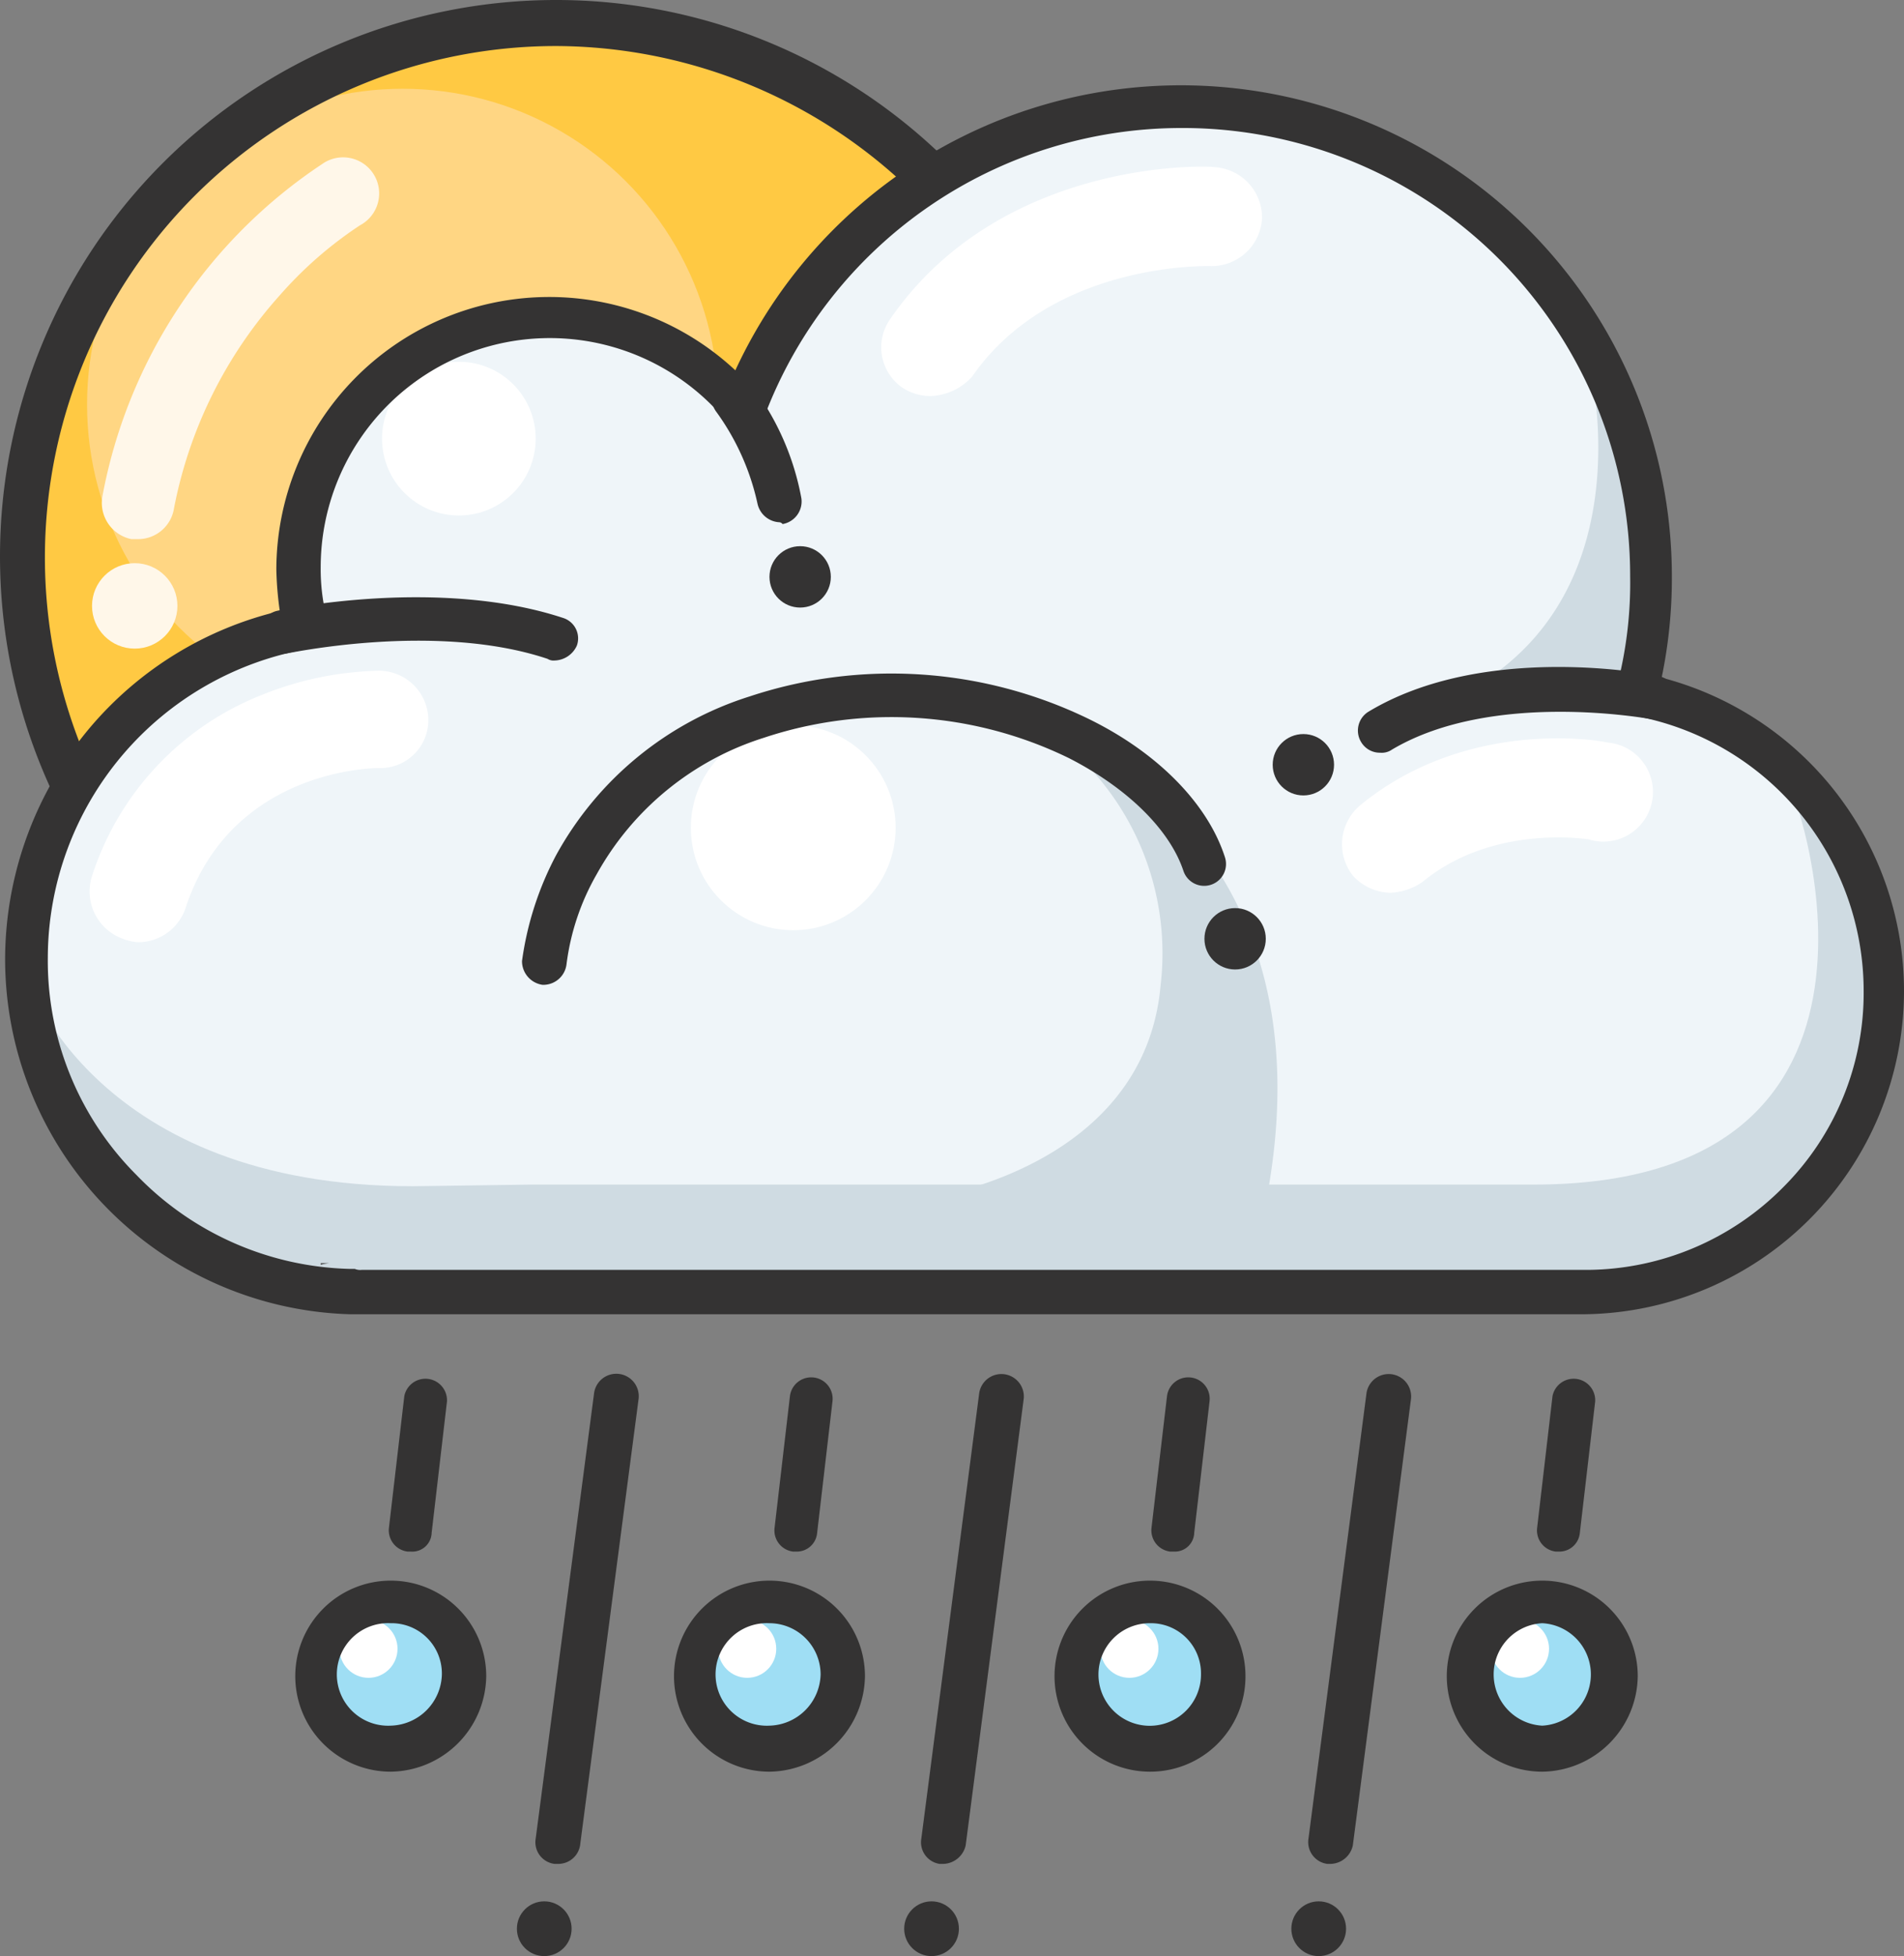 <svg xmlns="http://www.w3.org/2000/svg" viewBox="0 0 137.8 141.5"><rect x="0" y="0" width="137.8" height="141.5" fill="#808080" stroke="none"/><defs><style>.cls-1{fill:#ffc943;}.cls-2{fill:#ffd683;}.cls-3{fill:#f7b521;}.cls-4{fill:#fff7e9;}.cls-5{fill:#343333;}.cls-6{fill:#eff5f9;}.cls-7{fill:#fff;}.cls-8{fill:#cfdbe2;}.cls-9{fill:#4d4d4d;}.cls-10{fill:#9fdef4;}</style></defs><g id="Layer_2" data-name="Layer 2"><g id="Layer_1-2" data-name="Layer 1"><circle class="cls-1" cx="40.25" cy="40.25" r="38.65"/><circle class="cls-2" cx="29.14" cy="29.26" r="22.84"/><path class="cls-3" d="M13,67.66A38.59,38.59,0,0,0,67.54,13.09s15.19,30-4.69,49.88C42.1,83.59,13,67.66,13,67.66Z"/><path class="cls-4" d="M10,39H9.51a2.68,2.68,0,0,1-2.1-3.09A36.94,36.94,0,0,1,23.34,11.85a2.61,2.61,0,1,1,2.71,4.45h0a28.7,28.7,0,0,0-5.8,5.06,32.14,32.14,0,0,0-7.66,15.43A2.63,2.63,0,0,1,10,39Z"/><circle class="cls-4" cx="9.75" cy="43.83" r="3.09"/><path class="cls-5" d="M40.25,80.5A40.25,40.25,0,1,1,80.5,40.25,40.26,40.26,0,0,1,40.25,80.5Zm0-77.17a37,37,0,1,0,37,37.05A37.15,37.15,0,0,0,40.25,3.33Z"/><path class="cls-6" d="M136.31,71.61a21.93,21.93,0,0,1-21.6,21.86H25.44a24.18,24.18,0,0,1-3.21-48,16.18,16.18,0,0,1-.5-4.32A18.17,18.17,0,0,1,54,29.63a34,34,0,0,1,65.69,12.1,32.21,32.21,0,0,1-1.12,8.52A21.86,21.86,0,0,1,136.31,71.61Z"/><circle class="cls-7" cx="33.21" cy="31.73" r="5.56"/><circle class="cls-7" cx="57.41" cy="59.88" r="7.41"/><path class="cls-8" d="M29.88,85.81C6.91,85.81,2,70.87,2,70.87c3.45,23.83,25.43,22.6,25.43,22.6h87.42c9.63,0,19.14-5.93,21.48-18.27S129,55.69,129,55.69c1.48,2.1,10.74,30-18,30H38.52Z"/><path class="cls-8" d="M118.41,50.25A37,37,0,0,0,115,26.18s5.44,21-14.57,26.05C100.26,52.11,111,48.28,118.41,50.25Z"/><path class="cls-8" d="M67.05,86.68S82.85,84.58,84,71.24a19.7,19.7,0,0,0-9.14-19s22.35,7.16,16.67,35.19"/><path class="cls-7" d="M67.29,28.65a3.7,3.7,0,0,1-2-.62,3.55,3.55,0,0,1-.87-4.94c8-11.61,22.85-11.11,23.46-11a3.66,3.66,0,0,1,3.46,3.7,3.66,3.66,0,0,1-3.7,3.46c-.13,0-11.49-.37-17.29,8A4.23,4.23,0,0,1,67.29,28.65Z"/><path class="cls-7" d="M10,68.16a3.71,3.71,0,0,1-1.11-.25,3.64,3.64,0,0,1-2.22-4.57A21,21,0,0,1,19,50.25a23.85,23.85,0,0,1,8.4-1.73A3.58,3.58,0,0,1,31,52.11a3.47,3.47,0,0,1-3.58,3.45h0c-.49,0-10.62.13-13.95,10A3.63,3.63,0,0,1,10,68.16Z"/><path class="cls-7" d="M100.63,64.58a3.76,3.76,0,0,1-2.72-1.24,3.68,3.68,0,0,1,.5-5.06c7.78-6.42,17.53-4.69,17.9-4.57a3.59,3.59,0,1,1-1.36,7c-.12,0-6.91-1.11-12,3.09A4.41,4.41,0,0,1,100.63,64.58Z"/><path class="cls-5" d="M114.71,95.07H25.31A25.72,25.72,0,0,1,.37,69.39,26.08,26.08,0,0,1,6.54,52.6a25.78,25.78,0,0,1,13.71-8.4,24.45,24.45,0,0,1-.25-3A19.75,19.75,0,0,1,53.22,26.79,35.53,35.53,0,0,1,121,41.73a35.22,35.22,0,0,1-.74,7.29A23.43,23.43,0,0,1,137.8,71.74a23.41,23.41,0,0,1-23.09,23.33ZM26.18,91.86H115a20.11,20.11,0,0,0,14.08-6,19.86,19.86,0,0,0,5.8-14.2,20.24,20.24,0,0,0-16.54-19.87,1.8,1.8,0,0,1-1.11-.75,1.51,1.51,0,0,1-.25-1.23,29.52,29.52,0,0,0,1-8.15A32.38,32.38,0,0,0,85.57,9.26,32.27,32.27,0,0,0,55.32,30.13a1.73,1.73,0,0,1-1.24,1,1.43,1.43,0,0,1-1.48-.62A16.58,16.58,0,0,0,23.21,41a14.41,14.41,0,0,0,.5,3.95,1.54,1.54,0,0,1-.25,1.24,1.8,1.8,0,0,1-1.11.74A22.73,22.73,0,0,0,3.46,69.27,21.92,21.92,0,0,0,9.88,85a22.21,22.21,0,0,0,15.43,6.79h.37A1,1,0,0,0,26.18,91.86Z"/><path class="cls-9" d="M23.83,91.37h-.62v.12A5.72,5.72,0,0,1,23.83,91.37Z"/><path class="cls-9" d="M104,91.49Z"/><path class="cls-5" d="M40.13,47.78a.79.79,0,0,1-.5-.12c-8.14-2.72-18.89-.37-19-.37A1.58,1.58,0,0,1,20,44.2c.5-.12,11.73-2.47,20.75.5a1.55,1.55,0,0,1,1,2A1.82,1.82,0,0,1,40.13,47.78Z"/><path class="cls-5" d="M99.89,54.45a1.57,1.57,0,0,1-1.36-.74,1.6,1.6,0,0,1,.5-2.22c8.39-5.06,20.49-2.72,21-2.59A1.57,1.57,0,1,1,119.4,52c-.13,0-11.36-2.1-18.65,2.22A1.3,1.3,0,0,1,99.89,54.45Z"/><circle class="cls-5" cx="94.33" cy="55.32" r="2.22"/><circle class="cls-5" cx="57.91" cy="41.73" r="2.22"/><circle class="cls-5" cx="89.39" cy="67.91" r="2.22"/><path class="cls-5" d="M56.43,37.78a1.71,1.71,0,0,1-1.61-1.36,17.71,17.71,0,0,0-3-6.66,1.59,1.59,0,1,1,2.59-1.86A19.23,19.23,0,0,1,58,36.05a1.66,1.66,0,0,1-1.36,1.86A.36.36,0,0,0,56.43,37.78Z"/><path class="cls-5" d="M39.39,71.24h-.13a1.73,1.73,0,0,1-1.48-1.72,23,23,0,0,1,2.47-7.66,24.29,24.29,0,0,1,14-11.48A32.66,32.66,0,0,1,78.78,52c5.06,2.47,8.64,6.18,9.87,10a1.56,1.56,0,1,1-3,1c-1-3-4.07-6-8.27-8.15a29.27,29.27,0,0,0-22.1-1.48,21.07,21.07,0,0,0-12.1,9.88A17.42,17.42,0,0,0,41,69.76,1.69,1.69,0,0,1,39.39,71.24Z"/><circle class="cls-10" cx="28.28" cy="121.13" r="5.56"/><circle class="cls-7" cx="26.67" cy="119.27" r="2.1"/><path class="cls-5" d="M28.28,128.16a6.91,6.91,0,1,1,6.91-6.91A7,7,0,0,1,28.28,128.16Zm0-10.74a3.71,3.71,0,1,0,0,7.41,3.8,3.8,0,0,0,3.7-3.7A3.64,3.64,0,0,0,28.28,117.42Z"/><circle class="cls-10" cx="55.69" cy="121.13" r="5.56"/><circle class="cls-7" cx="54.08" cy="119.27" r="2.1"/><path class="cls-5" d="M55.69,128.16a6.91,6.91,0,1,1,6.91-6.91A7,7,0,0,1,55.69,128.16Zm0-10.74a3.71,3.71,0,1,0,0,7.41,3.8,3.8,0,0,0,3.7-3.7A3.71,3.71,0,0,0,55.69,117.42Z"/><circle class="cls-10" cx="83.22" cy="121.13" r="5.56"/><circle class="cls-7" cx="81.74" cy="119.27" r="2.1"/><path class="cls-5" d="M83.22,128.16a6.91,6.91,0,1,1,6.92-6.91A6.89,6.89,0,0,1,83.22,128.16Zm0-10.74a3.71,3.71,0,1,0,3.7,3.71A3.63,3.63,0,0,0,83.22,117.42Z"/><circle class="cls-10" cx="111.62" cy="121.13" r="5.56"/><circle class="cls-7" cx="110.01" cy="119.27" r="2.1"/><path class="cls-5" d="M111.62,128.16a6.91,6.91,0,1,1,6.91-6.91A7,7,0,0,1,111.62,128.16Zm0-10.74a3.71,3.71,0,0,0,0,7.41,3.71,3.71,0,0,0,0-7.41Z"/><path class="cls-5" d="M96.31,134.83h-.25A1.59,1.59,0,0,1,94.7,133l4.2-32.23a1.62,1.62,0,0,1,3.21.5l-4.2,32.22A1.69,1.69,0,0,1,96.31,134.83Z"/><path class="cls-5" d="M68.28,134.83H68A1.58,1.58,0,0,1,66.68,133l4.19-32.23a1.62,1.62,0,0,1,3.21.5l-4.19,32.22A1.71,1.71,0,0,1,68.28,134.83Z"/><path class="cls-5" d="M57.66,112.24h-.25a1.54,1.54,0,0,1-1.35-1.73L57.17,101a1.55,1.55,0,1,1,3.08.37l-1.11,9.51A1.48,1.48,0,0,1,57.66,112.24Z"/><path class="cls-5" d="M29.76,112.24h-.25a1.55,1.55,0,0,1-1.36-1.73L29.26,101a1.56,1.56,0,0,1,3.09.37l-1.11,9.51A1.4,1.4,0,0,1,29.76,112.24Z"/><path class="cls-5" d="M112.85,112.24h-.24a1.54,1.54,0,0,1-1.36-1.73l1.11-9.51a1.56,1.56,0,0,1,3.09.37l-1.11,9.51A1.49,1.49,0,0,1,112.85,112.24Z"/><path class="cls-5" d="M85,112.24H84.7a1.55,1.55,0,0,1-1.36-1.73L84.46,101a1.55,1.55,0,1,1,3.08.37l-1.11,9.51A1.4,1.4,0,0,1,85,112.24Z"/><path class="cls-5" d="M40.38,134.83h-.25A1.58,1.58,0,0,1,38.77,133L43,100.75a1.62,1.62,0,0,1,3.21.5L42,133.35A1.6,1.6,0,0,1,40.38,134.83Z"/><circle class="cls-5" cx="39.39" cy="139.52" r="1.98"/><circle class="cls-5" cx="67.42" cy="139.52" r="1.98"/><circle class="cls-5" cx="95.44" cy="139.52" r="1.98"/></g></g></svg>